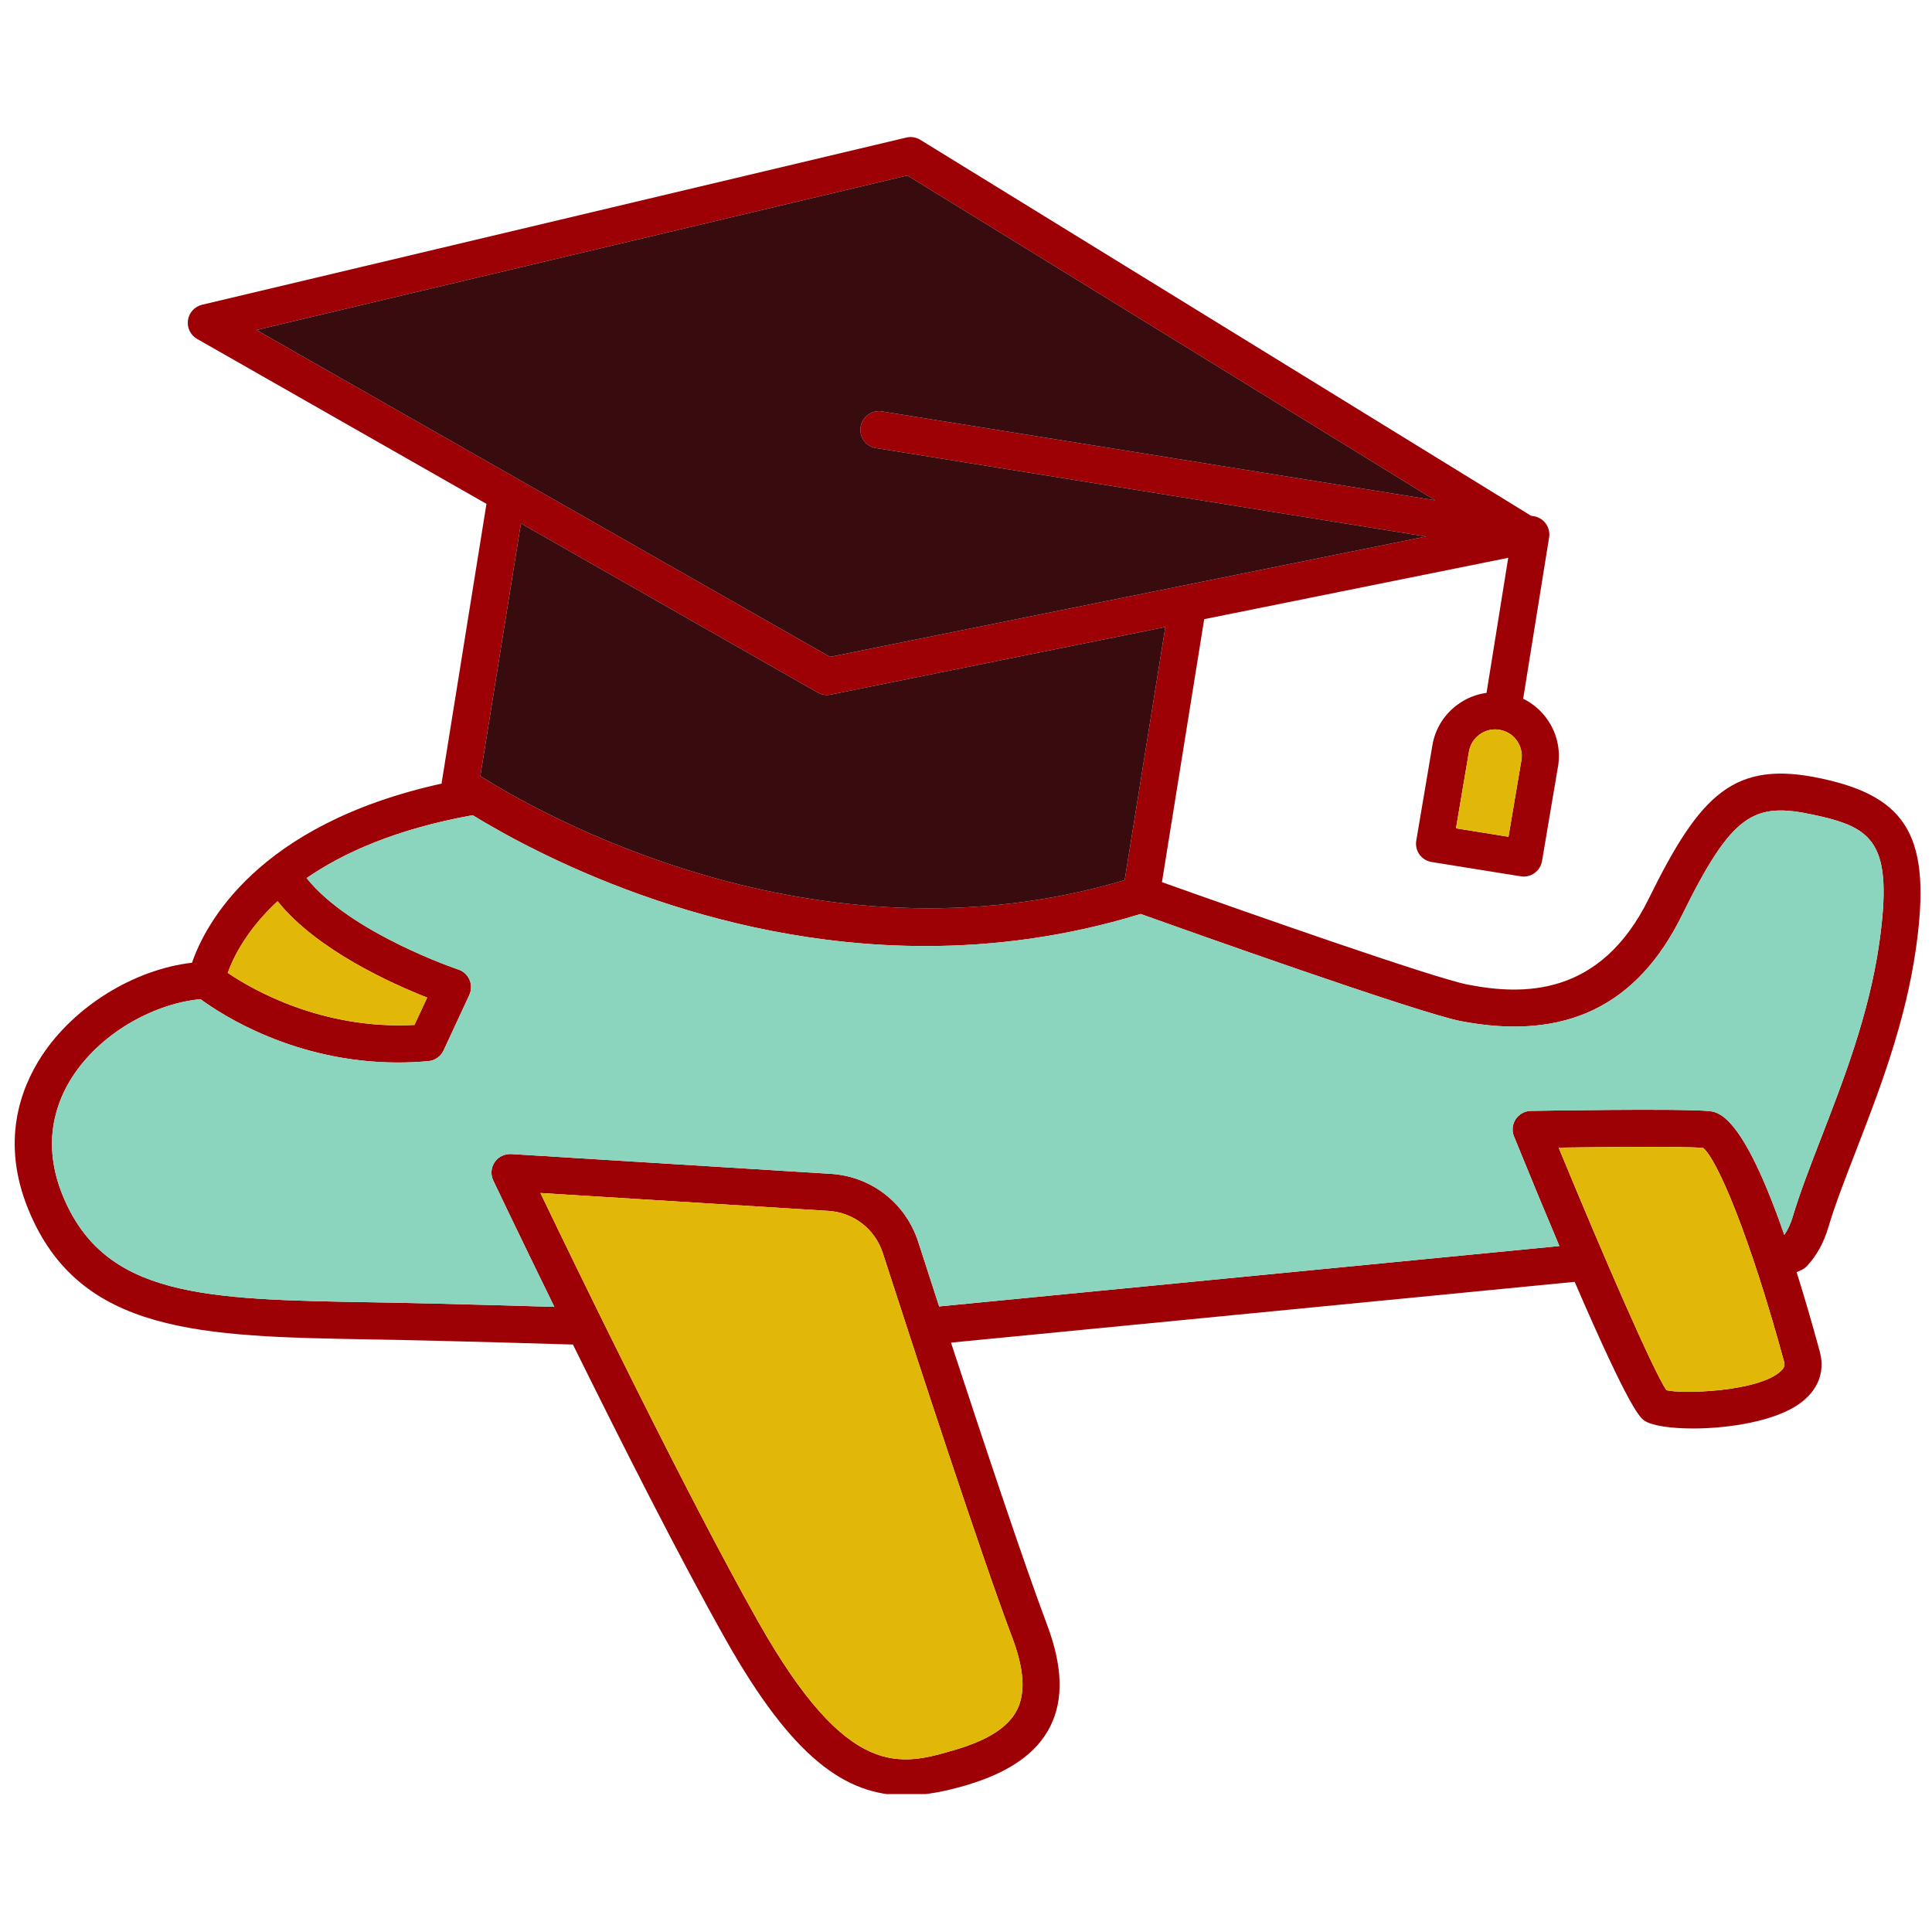<svg xmlns="http://www.w3.org/2000/svg" xmlns:xlink="http://www.w3.org/1999/xlink" width="500" zoomAndPan="magnify" viewBox="0 0 375 375" height="500" preserveAspectRatio="xMidYMid meet" version="1.0"><defs><clipPath id="20fd2d9a94"><path d="M 2 26.484 L 373 26.484 L 373 348.234 L 2 348.234 Z M 2 26.484 " clip-rule="nonzero"/></clipPath></defs><g clip-path="url(#20fd2d9a94)"><path fill="#9e0105" d="M 364.75 183.145 C 362.789 196.855 357.824 209.648 353.449 220.953 C 351.324 226.445 349.312 231.641 347.953 236.219 C 347.551 237.562 347.012 238.707 346.336 239.699 C 338.168 216.195 333.52 215.805 331.523 215.645 C 325.406 215.133 298.293 215.605 297.129 215.625 C 295.953 215.645 294.84 216.254 294.188 217.246 C 293.535 218.238 293.41 219.488 293.867 220.586 C 297.238 228.871 300.152 235.898 302.676 241.855 L 182.285 253.578 C 180.695 248.695 179.301 244.379 178.219 241.023 C 175.785 233.504 169.113 228.324 161.227 227.84 L 99.227 223.996 C 97.91 223.957 96.73 224.516 96.016 225.57 C 95.301 226.625 95.191 227.984 95.746 229.141 C 95.855 229.379 100.719 239.602 107.602 253.66 C 98.762 253.391 90.586 253.184 85.406 253.051 L 83.578 253.004 C 79.594 252.906 75.75 252.836 72.055 252.773 C 39.758 252.211 20.262 251.863 12.16 232.008 C 7.988 221.805 10.906 213.844 14.082 208.961 C 20.027 199.84 30.812 194.637 38.934 193.949 C 43.012 196.953 57.258 206.234 77.262 206.234 C 79.176 206.234 81.141 206.145 83.148 205.969 C 84.434 205.848 85.551 205.055 86.098 203.895 L 91.098 193.117 C 91.523 192.195 91.543 191.121 91.133 190.176 C 90.73 189.234 89.934 188.508 88.969 188.188 C 88.742 188.117 67.996 181.098 59.512 170.438 C 66.656 165.504 76.957 160.895 91.746 158.23 C 103.637 165.52 137.441 183.637 179.668 183.629 C 192.891 183.629 206.941 181.848 221.402 177.402 C 229.406 180.266 275.273 196.602 283.562 198.207 C 303.73 202.066 317.777 195.336 326.508 177.574 C 336.281 157.711 340.484 155.672 352.047 158.16 C 363.504 160.617 367.562 163.41 364.75 183.145 Z M 345.59 266.188 C 341.246 270.141 326.48 270.613 323.441 269.836 C 320.93 266.125 311.352 244.172 302.531 222.754 C 310.68 222.645 325.848 222.484 330.543 222.789 C 333.293 224.926 339.637 239.922 346.262 264.211 C 346.457 264.934 346.414 265.445 345.59 266.188 Z M 196.461 317.816 C 198.77 323.914 199.082 328.508 197.418 331.844 C 195.77 335.176 191.883 337.703 185.531 339.59 C 174.801 342.766 164.672 345.77 147.156 314.758 C 133.066 289.785 112.199 246.773 104.895 231.559 L 160.777 235.031 C 165.691 235.336 169.848 238.555 171.359 243.242 C 178.137 264.203 190.406 301.762 196.461 317.816 Z M 53.875 174.926 C 61.426 184.352 76 190.91 82.914 193.633 L 80.445 198.938 C 62.488 199.887 48.957 192.062 44.199 188.832 C 45.227 185.961 47.805 180.551 53.875 174.926 Z M 101.113 101.602 L 158.715 134.426 C 159.258 134.738 159.879 134.898 160.492 134.898 C 160.734 134.898 160.973 134.871 161.207 134.828 L 226.188 121.707 L 218.301 170.824 C 158.031 188.789 103.812 157.336 93.23 150.629 Z M 49.773 64.055 L 176.125 34.059 L 278.566 97.113 L 171.172 79.852 C 169.23 79.543 167.359 80.875 167.051 82.844 C 166.727 84.809 168.07 86.66 170.023 86.973 L 276.793 104.137 L 161.109 127.496 Z M 294.395 143.715 C 295.195 144.832 295.523 146.184 295.305 147.543 L 292.793 162.414 L 282.605 160.777 L 285.117 145.914 C 285.344 144.555 286.074 143.367 287.195 142.555 C 288.305 141.758 289.672 141.418 291.031 141.648 C 292.391 141.867 293.59 142.598 294.395 143.715 Z M 353.559 151.113 C 336.613 147.461 330.051 154.055 320.043 174.391 C 310.59 193.625 295.465 193.16 284.934 191.121 C 278.395 189.871 242.188 177.168 225.535 171.223 L 233.734 120.18 L 292.746 108.27 L 288.535 134.488 C 286.539 134.754 284.648 135.504 282.973 136.723 C 280.289 138.652 278.531 141.516 278.012 144.746 L 274.898 163.156 C 274.738 164.105 274.961 165.078 275.516 165.859 C 276.078 166.637 276.926 167.164 277.879 167.316 L 295.172 170.094 C 295.367 170.125 295.562 170.141 295.754 170.141 C 297.477 170.141 298.996 168.898 299.305 167.137 L 302.414 148.734 C 302.414 148.715 302.426 148.707 302.426 148.695 C 302.941 145.445 302.164 142.172 300.234 139.496 C 299.027 137.82 297.453 136.508 295.645 135.625 L 300.68 104.324 C 300.832 103.375 300.602 102.41 300.047 101.641 C 299.484 100.863 298.641 100.34 297.695 100.191 L 297.176 100.109 L 178.629 27.137 C 177.816 26.637 176.832 26.477 175.91 26.699 L 39.219 59.152 C 37.781 59.492 36.691 60.684 36.484 62.148 C 36.266 63.605 36.977 65.055 38.262 65.789 L 94.422 97.797 L 85.75 151.785 C 85.73 151.887 85.73 151.988 85.723 152.094 C 49.754 160.027 39.781 179.566 37.27 186.863 C 26.062 188.152 14.352 195.34 8.043 205.035 C 3.93 211.359 0.145 221.645 5.488 234.734 C 15.387 258.98 39.105 259.402 71.934 259.98 C 75.609 260.043 79.426 260.105 83.395 260.215 L 85.23 260.258 C 91.133 260.41 100.941 260.652 111.207 260.973 C 120.402 279.609 131.973 302.504 140.891 318.297 C 153.812 341.199 164.113 348.488 175.77 348.488 C 179.523 348.488 183.41 347.73 187.578 346.504 C 195.953 344.016 201.281 340.27 203.875 335.055 C 206.477 329.816 206.254 323.352 203.203 315.273 C 198.785 303.559 190.801 279.559 184.586 260.602 L 305.645 248.805 C 316.48 273.941 318.391 275.211 319.219 275.766 C 320.648 276.723 324.262 277.266 328.617 277.266 C 335.637 277.266 344.57 275.844 349.312 272.434 C 352.906 269.848 354.281 266.254 353.211 262.316 C 351.629 256.484 350.125 251.387 348.723 246.922 L 349.551 246.559 C 350.012 246.359 350.41 246.074 350.75 245.719 C 352.629 243.68 353.977 241.238 354.867 238.266 C 356.133 233.969 358.094 228.906 360.168 223.559 C 364.684 211.895 369.801 198.688 371.875 184.164 C 374.93 162.773 370.48 154.742 353.559 151.113 " fill-opacity="1" fill-rule="nonzero"/></g><path fill="#e2b808" d="M 197.418 331.844 C 195.77 335.176 191.883 337.703 185.531 339.59 C 174.801 342.766 164.672 345.77 147.156 314.758 C 133.066 289.785 112.199 246.773 104.895 231.559 L 160.777 235.031 C 165.691 235.336 169.848 238.555 171.359 243.242 C 178.137 264.203 190.406 301.762 196.461 317.816 C 198.77 323.914 199.082 328.508 197.418 331.844 Z M 345.59 266.188 C 341.246 270.141 326.48 270.613 323.441 269.836 C 320.93 266.125 311.352 244.172 302.531 222.754 C 310.68 222.645 325.848 222.484 330.543 222.789 C 333.293 224.926 339.637 239.922 346.262 264.211 C 346.457 264.934 346.414 265.445 345.59 266.188 Z M 53.875 174.926 C 47.805 180.551 45.227 185.961 44.199 188.832 C 48.957 192.062 62.488 199.887 80.445 198.938 L 82.914 193.633 C 76 190.91 61.426 184.352 53.875 174.926 Z M 295.305 147.543 L 292.793 162.414 L 282.605 160.777 L 285.117 145.914 C 285.344 144.555 286.074 143.367 287.195 142.555 C 288.305 141.758 289.672 141.418 291.031 141.648 C 292.391 141.867 293.59 142.598 294.395 143.715 C 295.195 144.832 295.523 146.184 295.305 147.543 " fill-opacity="1" fill-rule="nonzero"/><path fill="#8bd4be" d="M 364.75 183.145 C 362.789 196.855 357.824 209.648 353.449 220.953 C 351.324 226.445 349.312 231.641 347.953 236.219 C 347.551 237.562 347.012 238.707 346.336 239.699 C 338.168 216.195 333.52 215.805 331.523 215.645 C 325.406 215.133 298.293 215.605 297.129 215.625 C 295.953 215.645 294.84 216.254 294.188 217.246 C 293.535 218.238 293.41 219.488 293.867 220.586 C 297.238 228.871 300.152 235.898 302.676 241.855 L 182.285 253.578 C 180.695 248.695 179.301 244.379 178.219 241.023 C 175.785 233.504 169.113 228.324 161.227 227.84 L 99.227 223.996 C 97.91 223.957 96.73 224.516 96.016 225.57 C 95.301 226.625 95.191 227.984 95.746 229.141 C 95.855 229.379 100.719 239.602 107.602 253.66 C 98.762 253.391 90.586 253.184 85.406 253.051 L 83.578 253.004 C 79.594 252.906 75.75 252.836 72.055 252.773 C 39.758 252.211 20.262 251.863 12.16 232.008 C 7.988 221.805 10.906 213.844 14.082 208.961 C 20.027 199.84 30.812 194.637 38.934 193.949 C 43.012 196.953 57.258 206.234 77.262 206.234 C 79.176 206.234 81.141 206.145 83.148 205.969 C 84.434 205.848 85.551 205.055 86.098 203.895 L 91.098 193.117 C 91.523 192.195 91.543 191.121 91.133 190.176 C 90.73 189.234 89.934 188.508 88.969 188.188 C 88.742 188.117 67.996 181.098 59.512 170.438 C 66.656 165.504 76.957 160.895 91.746 158.23 C 103.637 165.52 137.441 183.637 179.668 183.629 C 192.891 183.629 206.941 181.848 221.402 177.402 C 229.406 180.266 275.273 196.602 283.562 198.207 C 303.73 202.066 317.777 195.336 326.508 177.574 C 336.281 157.711 340.484 155.672 352.047 158.16 C 363.504 160.617 367.562 163.41 364.75 183.145 " fill-opacity="1" fill-rule="nonzero"/><path fill="#380c0f" d="M 167.051 82.844 C 167.359 80.875 169.23 79.543 171.172 79.852 L 278.566 97.113 L 176.125 34.059 L 49.773 64.055 L 161.109 127.496 L 276.793 104.137 L 170.023 86.973 C 168.07 86.66 166.727 84.809 167.051 82.844 Z M 226.188 121.707 L 218.301 170.824 C 158.031 188.789 103.812 157.336 93.23 150.629 L 101.113 101.602 L 158.715 134.426 C 159.258 134.738 159.879 134.898 160.492 134.898 C 160.734 134.898 160.973 134.871 161.207 134.828 L 226.188 121.707 " fill-opacity="1" fill-rule="nonzero"/></svg>